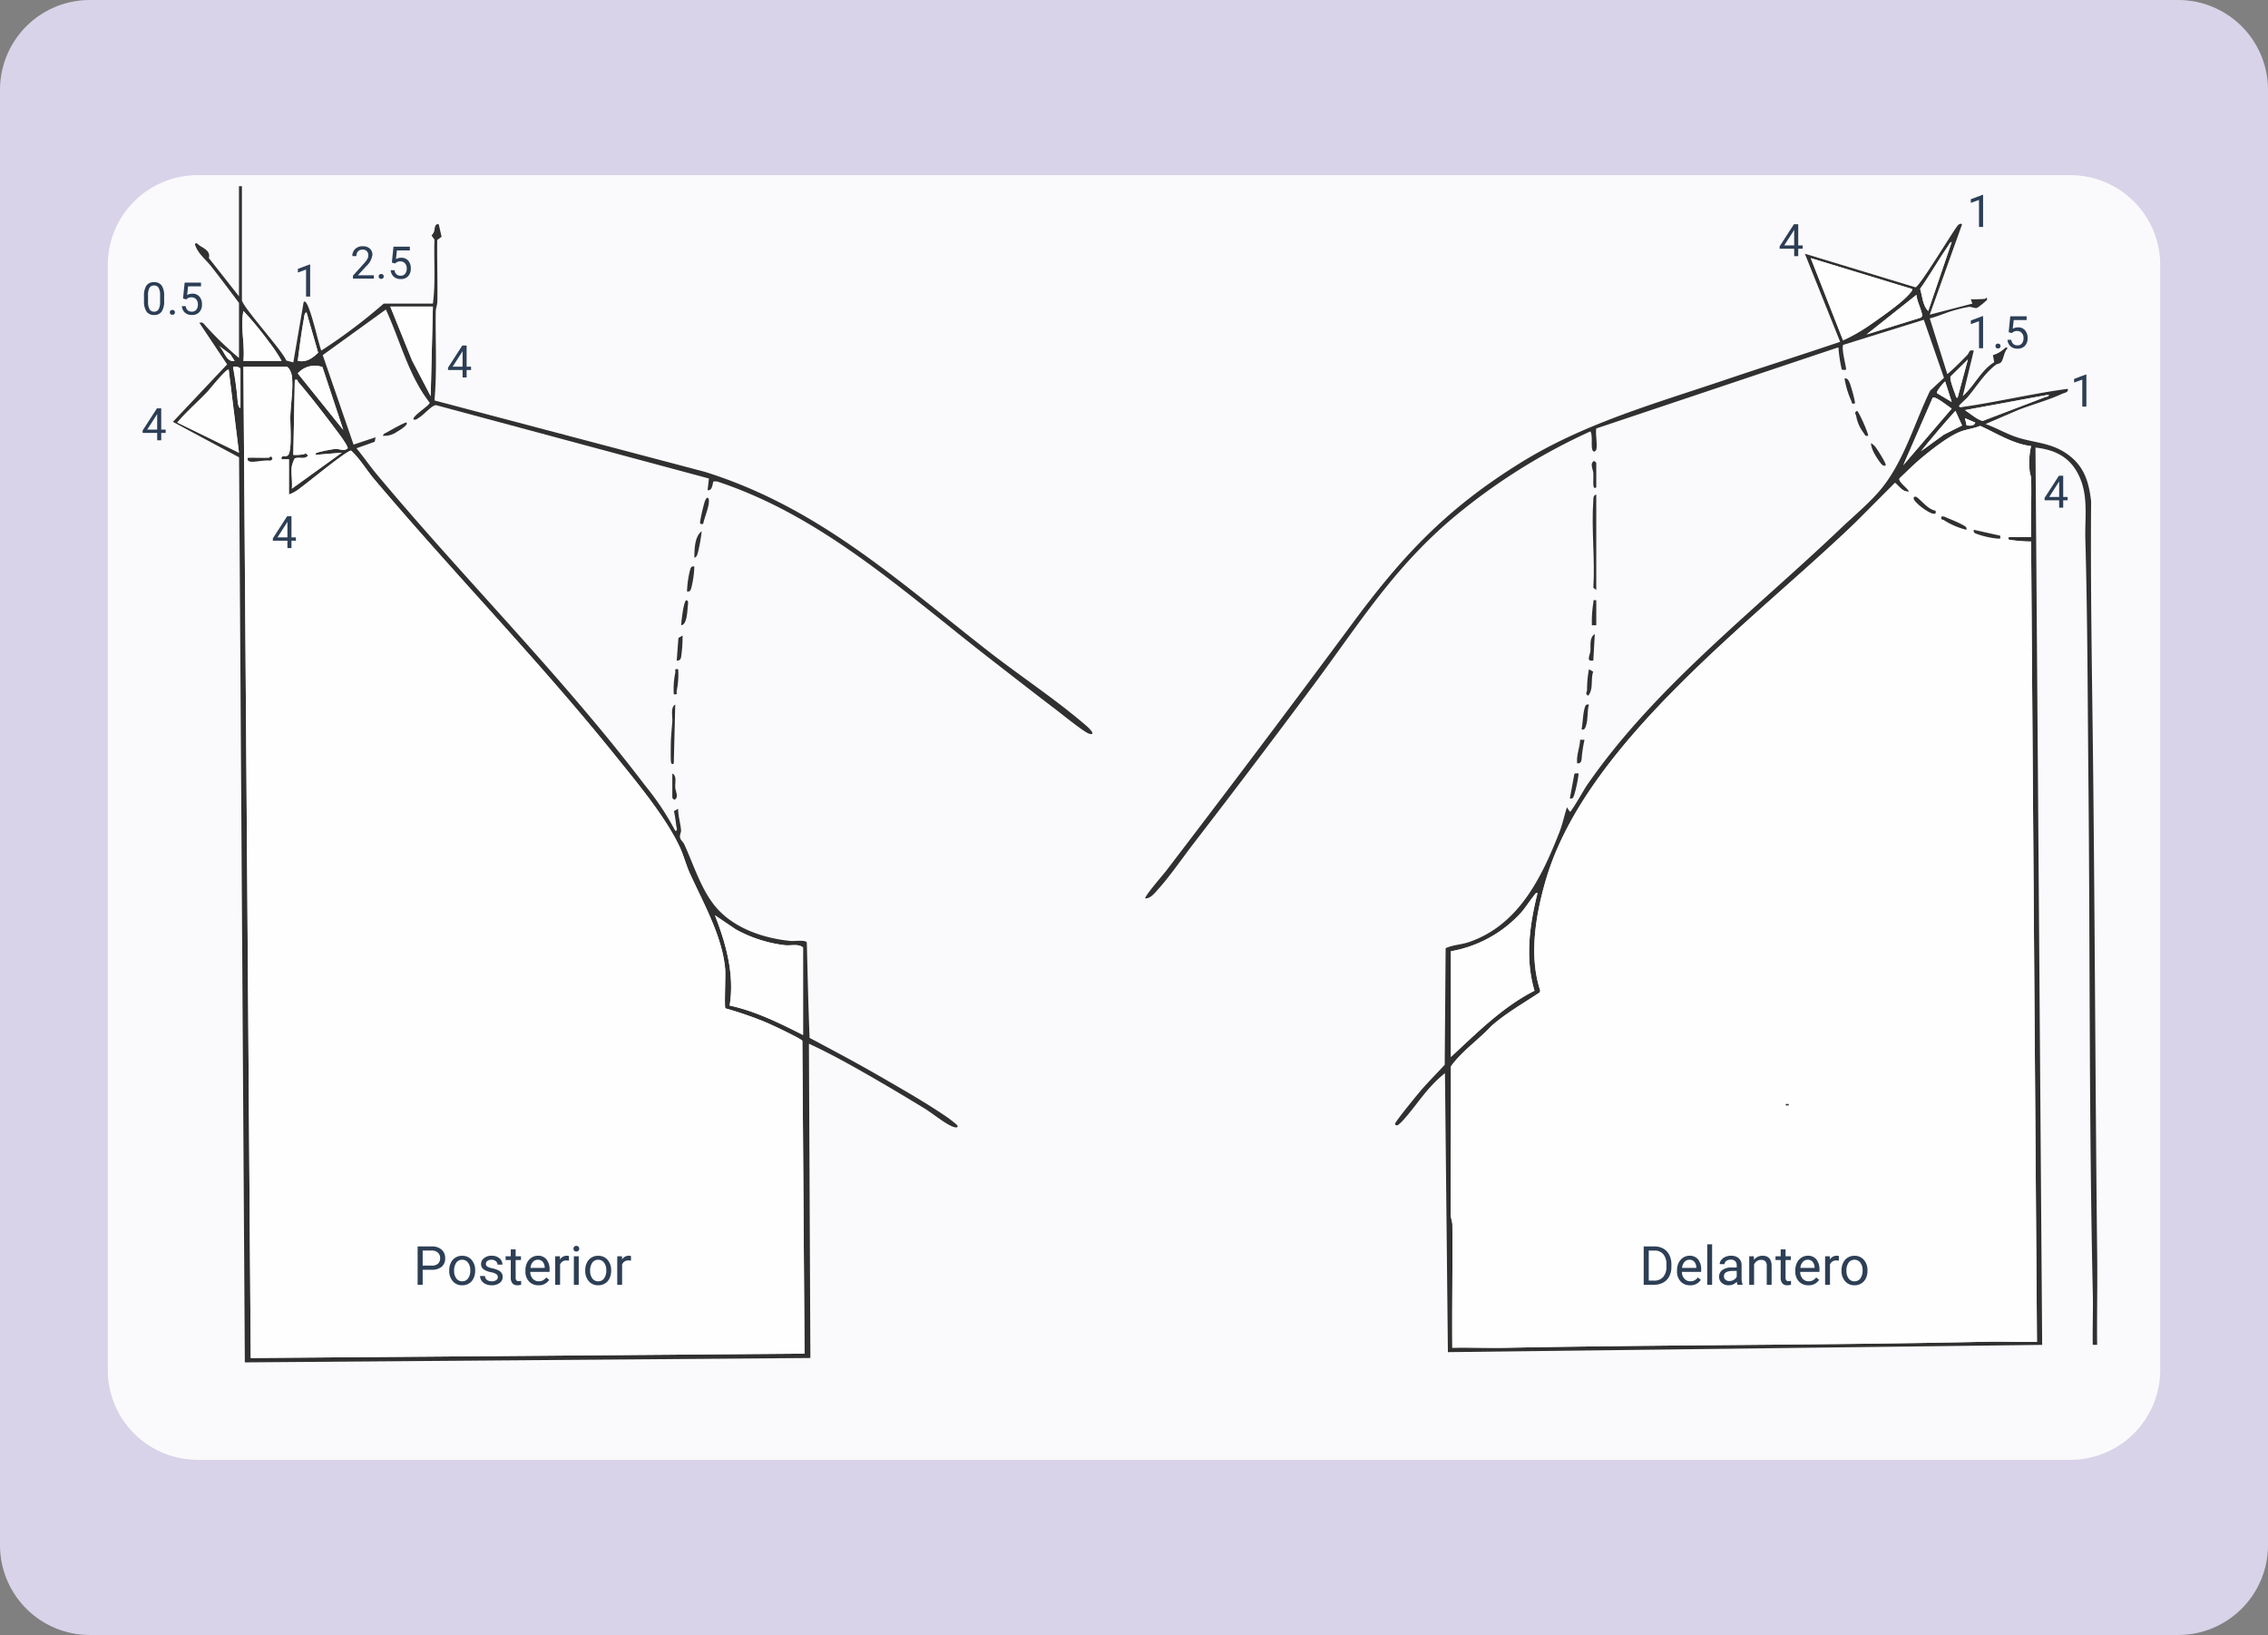 <svg xmlns="http://www.w3.org/2000/svg" width="505" height="364" viewBox="0 0 505 364">
  <rect x="0" y="0" width="505" height="364" fill="#808080" stroke="none"/>
  <g id="Grupo_1102573" data-name="Grupo 1102573" transform="translate(-285 -12128.907)">
    <path id="Trazado_894322" data-name="Trazado 894322" d="M20,0H485a20,20,0,0,1,20,20V344a20,20,0,0,1-20,20H20A20,20,0,0,1,0,344V20A20,20,0,0,1,20,0Z" transform="translate(285 12128.907)" fill="#e4def6" opacity="0.88"/>
    <path id="Imagen_1_upscayl_4x_digital-art-4x" data-name="Imagen 1_upscayl_4x_digital-art-4x" d="M20,0H437a20,20,0,0,1,20,20V266a20,20,0,0,1-20,20H20A20,20,0,0,1,0,266V20A20,20,0,0,1,20,0Z" transform="translate(309 12167.907)" fill="#fff" opacity="0.88"/>
    <path id="Trazado_893704" data-name="Trazado 893704" d="M523.851,66.689c-.021.085-.484.642-.654.329-.714-.493-.012-3.394-.657-4.417a133.713,133.713,0,0,0-30.248,18.967c-13.467,11.261-21.176,23.758-31.434,37.562q-13.144,17.688-26.632,35.17c-2.511,3.249-5.315,7.354-8,10.312-.691.761-1.689,2.053-2.787,1.952-.341-.295,4.152-5.5,4.575-6.05q20.782-27.162,41.158-54.651c11.4-15.46,21.151-25.924,37.7-36.207,14.19-8.819,29.844-13.178,45.594-18.5,8.541-2.888,17.147-5.6,25.683-8.5l-7.85-19.61,24.636,7.48c.973-.246,7.933-11.837,9.288-13.617.3-.4.722-.717,1.074-.4L598.1,36.613l9.481-2.456-.327-.977a29.46,29.46,0,0,0,3.034-.077c.36-.023.635-.676.561.236a17.788,17.788,0,0,1-2.189,1.762c-.6.167-1.162-.263-1.814-.221a28.707,28.707,0,0,0-3.2.742c-1.849.484-3.671,1.376-5.543,1.82l3.918,12.41c1.557-1.313,3-2.786,4.43-4.242.547-.559.292-1.258,1.453-.987l-2.453,10.133c2.56-2.224,4.122-5.839,7.014-7.555l-.3-1.581a6.44,6.44,0,0,0,2.432-1.334c.249-.15.561-.664.826-.155-.783.672-.9,2.533-1.469,3.109-.318.324-.838.3-1.118.515-2.535,1.929-4.212,4.728-6.247,7.161-.317.379-1.944,1.827-1.954,1.966-.034.522.639.3.9.258,7.787-1.119,15.495-2.975,23.3-4.016.225.81-.756.87-1.317,1.131-3.066,1.424-6.633,2.373-9.8,3.611l-7.2,3.1c2.482.855,4.75,2.259,7.271,3.032,3.983,1.22,7.424,1.137,11.011,3.706,3.668,2.627,4.733,6.087,5.233,10.462-.148,17.746.158,35.549.375,53.243.47,38.353.542,76.722.981,115.08.074,6.487-.086,12.986-.016,19.47H634.4c-.081-3.758.1-7.536.014-11.3-.856-38.059-.609-76.318-.981-114.427-.174-17.787-.186-35.809-.685-53.586-.141-5,.77-9.829-1.558-14.462-1.982-3.944-5.286-5.5-9.545-5.986l1.49,199.776-132.323,1.616-.655-62.119a28.813,28.813,0,0,0-3.112,2.935c-2.133,2.3-3.976,5.082-6.036,7.372a11.56,11.56,0,0,1-1.153,1.137c-.457.365-.823.115-.812-.163.017-.454,4.815-6.319,5.559-7.19,1.754-2.054,3.672-3.96,5.5-5.949l.206-25.948c1.626-.771,3.413-.759,5.179-1.363,11.038-3.773,16.146-14.266,20.111-24.361.717-1.826,1.132-3.778,1.715-5.645l.653.98c.231.25,3.3-5.151,3.65-5.667,14.947-21.8,37.456-39.107,56.522-57.275,2.766-2.635,5.777-5.131,8.354-8,5.648-6.279,8.03-15.239,11.693-22.8l3.083-2.857-4.483-12.926-17.955,5.589c-.474.849.82,5.33.623,5.528-.035.036-1.023.162-.98-.216a32.859,32.859,0,0,1-.665-4.19c-.03-.495.185-.576-.43-.451L523.851,61.949c-.216,1.341.3,3.542,0,4.74m73.916-30.9L603,20.428c-.455.076-.618.606-.852.944-2.145,3.091-4,6.421-6.19,9.488.49,1.562.587,3.807,1.809,4.933m-3.6-4.9-22.565-6.867,7.2,18.309a39.627,39.627,0,0,0,6.506-3.792c2.069-1.428,4.857-3.422,6.732-5.041.353-.305,2.507-2.268,2.13-2.609M584.032,41.022l12.1-3.755.3-.369c-.175-1.608-1.17-3.054-1.292-4.7Zm20.276,14.059,2.29-8.5-3.88,3.825c-.187.649.783,3.238,1.108,4.02.13.314.032.75.482.653M603,56.063l-1.468-4.576c-.393.258-2.121,2.344-1.8,2.61Zm21.588-1.633-18.641,3.43c.9.563,3.056,2.431,4.03,2.379,4.56-1.77,9.158-3.458,13.713-5.24.348-.136.975-.1.9-.568M592.211,70.121,602.99,57.531c-.677-.431-3.641-2.851-4.228-2.439Zm13.082-8.831-1.472-3.264c-2.644,2.931-5.183,5.935-7.682,8.992l5.121-3.707Zm2.943-.647-2.288-.983.356,1.6c.685.1,1.683.194,1.932-.619m7.523,25.5h4.906c-.095-4.3.121-8.626.015-12.929-.017-.711-.325-1.32-.346-1.943a16.665,16.665,0,0,1,.33-5.4c-4.038-.488-7.685-2.848-11.332-4.5-1.322.567-2.942.753-4.219,1.217-2.716.986-6.527,4.009-8.811,5.9-1.675,1.391-3.335,3.069-4.928,4.569-.4.681,1.9,2.263,2.143,2.944-1.447.138-2.18-1.161-3.146-1.941l-8.622,8.652c-22.433,21.675-60.1,49-69.107,79.677-2.248,7.657-3.852,16.955-1.275,24.671l-.087.426c-3.656,2.449-7.5,4.595-10.812,7.525-2.882,3.091-6.556,5.565-9,8.988.08,11.01-.109,22.024-.018,33.034.007.78.351,1.477.358,2.258.083,9.1-.093,18.216-.017,27.315,3.978-.076,7.974.091,11.955.014,35.5-.689,71.108-.566,106.6-1.338,3.87-.084,7.76.093,11.628.016L620.666,87.121a34.052,34.052,0,0,1-4.418-.331c-.539-.024-.93-.276-.49-.649m-124.289,92.2v23.539c5.818-5.379,11.472-11.113,18.622-14.75-2.114-7.1-1.113-14.641.67-21.706-.282-.293-.622.326-.783.523-1,1.224-1.91,2.729-2.967,3.9a27.556,27.556,0,0,1-15.543,8.493" transform="translate(116.581 12162.348)" fill="#161615" opacity="0.88"/>
    <path id="Trazado_893705" data-name="Trazado 893705" d="M15.368,0V25.338c0,1.415,8.952,11.182,9.889,13.491l1.556.405,2.294-13.407c.473-.722,1.231,1.535,1.321,1.786,1.038,2.906,1.663,6.059,2.6,9a120.86,120.86,0,0,0,13.9-10.462H57.888c.631-4.709.185-9.5.353-14.247l-.653-.923a3.354,3.354,0,0,0,.536-.776c.238-.667.1-1.947,1.07-1.709l.629,2.759-.967.727c-.056,4.56.112,9.134.028,13.694-.014.781-.346,1.477-.358,2.258-.1,6.589.311,13.218-.287,19.772L118.4,63.587c25.3,7.9,42.982,24.211,63.294,40.045,7,5.457,15.318,10.937,21.9,16.686.493.431,2.088,2.066.389,1.574-1.056-.306-6.074-4.37-7.387-5.368-4.871-3.7-9.732-7.5-14.577-11.257-19.164-14.855-37.335-31.791-60.878-39.536l-.761.005c-.23.163-.181,2.205-1.328,1.939l.3-2.591L58.625,48.761c-.829-.131-2.732,2.106-3.71,2.7-.407.249-.736.617-1.277.519-.661-.63,3.549-3.154,3.55-3.757-4.75-6.091-6.562-13.838-9.77-20.763L33.361,37.617l6.867,19.924,4.9-1.635-.191,1-4.059,1.445c1.571,1.918,2.994,3.981,4.582,5.882,19.487,23.321,41.237,44.921,59.662,69.175a60.448,60.448,0,0,1,6.732,10.108c.615.064.283-.692.236-1.053-.143-1.1-.282-2.241-.529-3.327l.942-.521c-.039,1.545.537,3.274.639,4.771.041.611-.406,1.028-.182,1.774.137.451.693.916.916,1.4,2.172,4.738,3.919,10.611,7.464,14.444,4.057,4.386,10.347,6.459,16.183,7.037.854.085,3.226-.287,3.621.3.186,7.12.332,14.171.625,21.28,5.244,2.79,10.506,5.58,15.647,8.553,4.558,2.635,9.736,5.578,14.07,8.495a25.229,25.229,0,0,1,3.16,2.4c.392.8-.85.4-1.214.232-1.976-.912-4.363-2.942-6.331-4.133-3.587-2.172-7.242-4.367-10.872-6.46-4.768-2.75-9.618-5.493-14.612-7.787l.326,69.965-125.927.981L14.729,60.364,0,52.473,12.072,39.68,5.883,30.407c.771-.128.827.042,1.259.537a74.324,74.324,0,0,0,7.572,7.307V25.991c-2.053-2.73-4.105-5.485-6.22-8.168-1.258-1.6-2.971-2.807-3.6-4.907.294-.525.734.11,1.017.291C7.085,13.958,8.418,14.534,8,16l6.709,8.518V0Zm42.52,26.809H48.4L53.249,38.8,57.4,46.754ZM24.2,38.906a32.316,32.316,0,0,0-2.809-4.221A73.44,73.44,0,0,0,15.7,27.789c-.71,3.661.373,7.389,0,11.116Zm3.6,0c1.976.341,3.2-.545,4.54-1.829l-2.579-8.959c-.5-.012-.543,1.127-.612,1.509-.558,3.058-.956,6.217-1.349,9.279m-14.063,0-.966-1.484L10.14,35.47c1.342,1.03,1.647,3.8,3.593,3.433M33.3,40.275a5.052,5.052,0,0,0-5.494,1.41L37.935,54.271ZM15.041,49.367V40.7c0-.441-1.617-.759-1.639-.323a70.029,70.029,0,0,1,1.018,7.483c.051.351.144,1.529.622,1.5m10.3-9.154H15.7L17.33,260.895l123.31-.981-.487-69.643c-.24-.469-6.726-3.521-7.795-3.979a80.466,80.466,0,0,0-9.343-3.248c-.25-.352.066-7.331-.036-8.627-.579-7.341-4.942-14.945-7.913-21.515-.806-1.785-1.332-3.872-2.168-5.679-3.145-6.79-9.7-14.618-14.458-20.53C81.384,105.5,62.353,85.99,44.81,65.218c-1.72-2.037-3.149-4.52-5.12-6.328-.856-.182-9.726,7.189-11.271,8.263a8.417,8.417,0,0,1-2.585,1.5V60.81H24.2c-.248-1.173.981-.3,1.479-.972.885-1.187.4-6.836.467-8.687.1-2.881.661-5.887.352-8.821-.065-.62-.557-1.951-1.154-2.116M.978,52.634l13.731,6.707L12.422,40.867c-.367-.458-4.354,4.511-4.733,4.911-2.2,2.316-4.658,4.4-6.712,6.856m25.511,9.647c-.213,1.545.155,3.472,0,5.068l11.12-8.011-5.886.489c-.092-.075.173-.419.323-.492a30.274,30.274,0,0,1,4.1-.828c.993-.048,1.989.6,2.779-.16-.019-.737-2.359-3.758-2.959-4.558-2.431-3.241-5.456-7.175-8.086-10.212-.192-.221.04-.63-.736-.419l-.329,16.674a11.291,11.291,0,0,0,2.039-.095c.494-.023.732-.525,1.229.257-.74.953-2.009.2-2.962.631a8.692,8.692,0,0,0-.631,1.657M140.311,188.968V169.516c-.964-.911-2.693-.37-4.055-.524a30,30,0,0,1-10.885-3.5l-4.687-3.162c2.492,6.336,4.4,13.244,3.279,20.1,5.773,1.249,11.117,3.91,16.348,6.547" transform="translate(323.5 12170.352)" fill="#161615" opacity="0.88"/>
    <path id="Trazado_893706" data-name="Trazado 893706" d="M619.071,155.524l-.654-.485c.4-6.319-.457-13.045-.015-19.309.041-.584-.078-1.255.669-1.456Z" transform="translate(21.361 12104.734)" fill="#161615" opacity="0.88"/>
    <path id="Trazado_893707" data-name="Trazado 893707" d="M217.465,238.784c-.366.428-.627.051-.653-.484-.059-1.193-.013-2.42-.014-3.617,0-1.743.227-3.471.345-5.212.079-1.171-.482-3.12.649-3.763Z" transform="translate(217.563 12060.052)" fill="#161615" opacity="0.88"/>
    <path id="Trazado_893708" data-name="Trazado 893708" d="M735.438,103.389c-.685.149-.741-.353-1.051-.745a8.647,8.647,0,0,1-1.581-3.654c-.12-.563-.538-.662.18-1.153.336.024,2.694,5.275,2.452,5.552" transform="translate(-34.498 12122.54)" fill="#161615" opacity="0.88"/>
    <path id="Trazado_893709" data-name="Trazado 893709" d="M610.285,255.714a28.276,28.276,0,0,1-.983,4.736c-.175.528-.288.935-.977.819l.98-5.34c-.045-.377.944-.251.98-.216" transform="translate(26.221 12045.412)" fill="#161615" opacity="0.88"/>
    <path id="Trazado_893710" data-name="Trazado 893710" d="M616.066,210.362l.942.523c-.6,1.736.126,3.83-1.107,5.358-.783-.5-.278-.736-.257-1.23a25.167,25.167,0,0,1,.422-4.65" transform="translate(22.732 12067.551)" fill="#161615" opacity="0.88"/>
    <path id="Trazado_893711" data-name="Trazado 893711" d="M225.513,165.589a22.309,22.309,0,0,1-.667,4.726c-.155.557-.269.937-.966.83a22.347,22.347,0,0,1,.667-4.726c.155-.557.27-.937.966-.83" transform="translate(214.093 12089.439)" fill="#161615" opacity="0.88"/>
    <path id="Trazado_893712" data-name="Trazado 893712" d="M230.254,141.5c-.792.12-.72-.083-.628-.792a37.847,37.847,0,0,1,.853-3.727c.479-1.871,1.26-1.586,1.014.028-.222,1.457-.919,3.039-1.238,4.492" transform="translate(211.312 12104.043)" fill="#161615" opacity="0.88"/>
    <path id="Trazado_893713" data-name="Trazado 893713" d="M730.23,89.3c-.842.162-.569-.167-.813-.641a20.142,20.142,0,0,1-1.474-4.915c.712-.12.912.457,1.146.977.257.572,1.355,4.328,1.141,4.578" transform="translate(-32.234 12129.434)" fill="#161615" opacity="0.88"/>
    <path id="Trazado_893714" data-name="Trazado 893714" d="M220.708,195.658a32.127,32.127,0,0,1-.324,4.741c-.1.569-.362.911-.982.815l.375-5.018Z" transform="translate(216.282 12074.736)" fill="#161615" opacity="0.88"/>
    <path id="Trazado_893715" data-name="Trazado 893715" d="M742.727,116.8c-.327.31-.768-.006-1.071-.4-.884-1.157-2.152-3.051-2.2-4.5a3.193,3.193,0,0,1,1.25,1.2c.306.413,2.26,3.472,2.018,3.7" transform="translate(-37.863 12115.671)" fill="#161615" opacity="0.88"/>
    <path id="Trazado_893716" data-name="Trazado 893716" d="M221.322,185.872c.013-.766.576-5.544,1.143-5.552.612-.009.366.972.333,1.305-.107,1.085-.144,4.15-1.476,4.246" transform="translate(215.344 12082.232)" fill="#161615" opacity="0.88"/>
    <path id="Trazado_893717" data-name="Trazado 893717" d="M618.846,180.284v5.558l-.98,0a26.469,26.469,0,0,1,.336-5.067c.044-.625-.106-.527.644-.493" transform="translate(21.586 12082.263)" fill="#161615" opacity="0.88"/>
    <path id="Trazado_893718" data-name="Trazado 893718" d="M615.074,225.692c-.436,1.533-.146,3.258-.658,4.734-.182.525-.278.939-.975.821.28-1.493.262-3.293.668-4.724.158-.557.263-.939.965-.831" transform="translate(23.721 12060.068)" fill="#161615" opacity="0.88"/>
    <path id="Trazado_893719" data-name="Trazado 893719" d="M96.7,102.933c.529.51-1.748,1.842-2.068,2.018a4.835,4.835,0,0,1-3.164.921c.075-.5.617-.609.975-.821.509-.3,4.061-2.307,4.257-2.118" transform="translate(278.802 12120.056)" fill="#161615" opacity="0.88"/>
    <path id="Trazado_893720" data-name="Trazado 893720" d="M617.586,200.9c-1.736.339-.735-1.159-.648-2.121.108-1.2-.313-2.973.974-3.765Z" transform="translate(22.191 12075.051)" fill="#161615" opacity="0.88"/>
    <path id="Trazado_893721" data-name="Trazado 893721" d="M613.122,241.053a30.443,30.443,0,0,0-.657,4.408c-.111.577-.335.916-.976.82-.211-1.795.587-3.459.654-5.232Z" transform="translate(24.692 12052.555)" fill="#161615" opacity="0.88"/>
    <path id="Trazado_893722" data-name="Trazado 893722" d="M227.081,156.143c.019-1.8.04-4.742,1.631-5.885a34.447,34.447,0,0,1-.807,4.585c-.143.487-.233,1.165-.824,1.3" transform="translate(212.529 12096.923)" fill="#161615" opacity="0.88"/>
    <path id="Trazado_893723" data-name="Trazado 893723" d="M219.072,210.331a17.471,17.471,0,0,1-.327,4.751c-.125.566.338.96-.652.8a17.465,17.465,0,0,1,.326-4.751c.125-.566-.338-.96.652-.8" transform="translate(216.936 12067.583)" fill="#161615" opacity="0.88"/>
    <path id="Trazado_893724" data-name="Trazado 893724" d="M618.87,125.514c-.364.427-.627.052-.654-.486-.044-.871.051-1.752,0-2.624-.04-.757-.787-2.112,0-2.614.176-.328.654.292.654.329Z" transform="translate(21.562 12111.858)" fill="#161615" opacity="0.88"/>
    <path id="Trazado_893725" data-name="Trazado 893725" d="M217.481,255.759c1.091.5.571,2.111.65,3.11.06.758.774,2.12,0,2.613-.176.329-.654-.292-.654-.329Z" transform="translate(217.22 12045.366)" fill="#161615" opacity="0.88"/>
    <path id="Trazado_893726" data-name="Trazado 893726" d="M680.758,129.141c-.44.373-.05.625.49.649a34.046,34.046,0,0,0,4.417.331L686.974,308.3c-3.868.076-7.757-.1-11.628-.016-35.488.772-71.1.649-106.6,1.338-3.981.077-7.977-.09-11.955-.014-.076-9.1.1-18.213.017-27.315-.007-.781-.351-1.478-.358-2.258-.092-11.009.1-22.024.018-33.034,2.44-3.424,6.115-5.9,9-8.988,3.31-2.93,7.155-5.076,10.812-7.525l.087-.426c-2.577-7.716-.974-17.014,1.275-24.671,9.007-30.681,46.674-58,69.107-79.677l8.622-8.652c.966.78,1.7,2.078,3.146,1.941-.24-.681-2.545-2.264-2.143-2.944,1.593-1.5,3.253-3.177,4.928-4.569,2.284-1.9,6.1-4.918,8.811-5.9,1.278-.464,2.9-.65,4.22-1.217,3.647,1.656,7.294,4.016,11.332,4.5a16.636,16.636,0,0,0-.33,5.4c.02.623.328,1.232.346,1.943.105,4.3-.11,8.628-.015,12.929ZM664.4,123.26c-1.687-.3-2.841-1.957-4.088-2.947-.5-.4-.822-.05-.812.163.046.954,3.419,3.4,4.4,3.448.651.035.533-.086.5-.664m6.868,4.245c.131-.654-.308-.769-.749-1.047a29.594,29.594,0,0,0-3.382-1.523c-.476-.193-.844-.493-1.427-.37-.189.844.233.56.619.838a16.318,16.318,0,0,0,4.939,2.1m7.524,1.313-5.886-1.311c-.117.7.292.8.822.974a19.225,19.225,0,0,0,4.566,1c.65,0,.528-.039.5-.663M631.7,255.34h-.652v.322h.652Z" transform="translate(51.582 12119.348)" fill="#fff" opacity="0.88"/>
    <path id="Trazado_893727" data-name="Trazado 893727" d="M556.508,320.707a27.556,27.556,0,0,0,15.543-8.493c1.057-1.171,1.967-2.677,2.967-3.9.161-.2.5-.817.783-.523-1.783,7.065-2.784,14.611-.67,21.706-7.15,3.637-12.8,9.371-18.622,14.75Z" transform="translate(51.543 12019.978)" fill="#fff" opacity="0.88"/>
    <path id="Trazado_893728" data-name="Trazado 893728" d="M735.8,38.2c.376.341-1.777,2.3-2.131,2.609-1.874,1.619-4.662,3.613-6.731,5.041a39.607,39.607,0,0,1-6.506,3.792l-7.2-18.309Z" transform="translate(-25.046 12155.041)" fill="#fff" opacity="0.88"/>
    <path id="Trazado_893729" data-name="Trazado 893729" d="M753.532,107.075l6.55-15.03c.587-.411,3.55,2.008,4.228,2.439Z" transform="translate(-44.739 12125.394)" fill="#fff" opacity="0.88"/>
    <path id="Trazado_893730" data-name="Trazado 893730" d="M737.536,56.141l11.118-8.825c.121,1.648,1.117,3.094,1.292,4.7l-.305.369Z" transform="translate(-36.922 12147.229)" fill="#fff" opacity="0.88"/>
    <path id="Trazado_893731" data-name="Trazado 893731" d="M799.037,90.8c.077.469-.549.432-.9.568-4.555,1.782-9.153,3.471-13.713,5.24-.974.052-3.129-1.816-4.03-2.379Z" transform="translate(-57.867 12125.98)" fill="#fff" opacity="0.88"/>
    <path id="Trazado_893732" data-name="Trazado 893732" d="M762.669,39.663c-1.222-1.126-1.319-3.372-1.809-4.933,2.189-3.067,4.045-6.4,6.19-9.488.234-.337.4-.868.852-.944Z" transform="translate(-48.32 12158.478)" fill="#fff" opacity="0.88"/>
    <path id="Trazado_893733" data-name="Trazado 893733" d="M770.367,101.094l-4.033,2.021-5.121,3.707c2.5-3.057,5.039-6.061,7.683-8.992Z" transform="translate(-48.493 12122.544)" fill="#fff" opacity="0.88"/>
    <path id="Trazado_893734" data-name="Trazado 893734" d="M775.648,83.948c-.451.1-.352-.339-.482-.653-.325-.782-1.295-3.371-1.108-4.02l3.88-3.825Z" transform="translate(-54.758 12133.48)" fill="#fff" opacity="0.88"/>
    <path id="Trazado_893735" data-name="Trazado 893735" d="M771.472,89.618,768.2,87.652c-.321-.266,1.407-2.353,1.8-2.61Z" transform="translate(-51.89 12128.793)" fill="#fff" opacity="0.88"/>
    <path id="Trazado_893736" data-name="Trazado 893736" d="M782.684,102.01c-.249.812-1.247.722-1.932.619l-.356-1.6Z" transform="translate(-57.867 12120.98)" fill="#fff" opacity="0.88"/>
    <path id="Trazado_893737" data-name="Trazado 893737" d="M40.345,78.646c.6.165,1.089,1.5,1.155,2.116.309,2.934-.249,5.939-.352,8.821-.066,1.851.417,7.5-.467,8.687-.5.668-1.727-.2-1.479.972h1.634v7.847a8.435,8.435,0,0,0,2.585-1.5c1.544-1.075,10.414-8.445,11.27-8.264,1.972,1.809,3.4,4.292,5.12,6.328,17.543,20.772,36.573,40.283,53.628,61.476,4.757,5.911,11.313,13.74,14.458,20.529.837,1.806,1.362,3.895,2.169,5.679,2.971,6.57,7.333,14.174,7.913,21.515.1,1.3-.214,8.276.036,8.627a80.5,80.5,0,0,1,9.343,3.248c1.069.457,7.555,3.509,7.795,3.979l.487,69.643-123.31.981L30.7,78.646ZM36.42,98.916c-1.577.056-3.168-.041-4.742,0-.211.632.333.875.864.882,1.226.015,2.825-.438,4.17-.262.241-.167.561-.244.365-.62-.334-.637-.559,0-.657,0" transform="translate(308.499 12131.919)" fill="#fff" opacity="0.88"/>
    <path id="Trazado_893738" data-name="Trazado 893738" d="M255.654,344.108c-5.231-2.637-10.575-5.3-16.348-6.547,1.124-6.853-.787-13.76-3.279-20.1l4.687,3.162a30,30,0,0,0,10.885,3.5c1.362.154,3.091-.387,4.055.524Z" transform="translate(208.157 12015.211)" fill="#fff" opacity="0.88"/>
    <path id="Trazado_893739" data-name="Trazado 893739" d="M51.74,103.471a8.684,8.684,0,0,1,.63-1.658c.953-.428,2.222.323,2.962-.631-.5-.782-.734-.279-1.229-.257a11.2,11.2,0,0,1-2.039.095l.33-16.673c.776-.211.545.2.736.419,2.631,3.037,5.656,6.971,8.087,10.211.6.8,2.94,3.821,2.959,4.558-.79.761-1.787.112-2.78.16a30.383,30.383,0,0,0-4.1.828c-.149.074-.414.418-.322.493l5.886-.489L51.74,108.539c.154-1.6-.214-3.523,0-5.068" transform="translate(298.249 12129.161)" fill="#fff" opacity="0.88"/>
    <path id="Trazado_893740" data-name="Trazado 893740" d="M104.149,52.43l-.491,19.945-4.148-7.952L94.663,52.43Z" transform="translate(277.24 12144.729)" fill="#fff" opacity="0.88"/>
    <path id="Trazado_893741" data-name="Trazado 893741" d="M38.966,65.464h-8.5c.376-3.727-.708-7.454,0-11.115a73.437,73.437,0,0,1,5.693,6.894,32.382,32.382,0,0,1,2.809,4.221" transform="translate(308.733 12143.792)" fill="#fff" opacity="0.88"/>
    <path id="Trazado_893742" data-name="Trazado 893742" d="M59.866,78.443l4.638,14L54.371,79.853a5.055,5.055,0,0,1,5.5-1.41" transform="translate(296.93 12132.183)" fill="#fff" opacity="0.88"/>
    <path id="Trazado_893743" data-name="Trazado 893743" d="M54.362,65.78c.393-3.062.792-6.221,1.349-9.279.07-.382.116-1.521.612-1.509L58.9,63.951c-1.344,1.284-2.564,2.17-4.54,1.829" transform="translate(296.934 12143.478)" fill="#fff" opacity="0.88"/>
    <path id="Trazado_893744" data-name="Trazado 893744" d="M27.85,87.761c-.478.025-.571-1.153-.621-1.5a70.161,70.161,0,0,0-1.018-7.483c.022-.436,1.639-.118,1.639.323Z" transform="translate(310.691 12131.957)" fill="#fff" opacity="0.88"/>
    <path id="Trazado_893745" data-name="Trazado 893745" d="M23.424,72.8c-1.946.367-2.252-2.4-3.593-3.433l2.627,1.949Z" transform="translate(313.809 12136.451)" fill="#fff" opacity="0.88"/>
    <path id="Trazado_893746" data-name="Trazado 893746" d="M1.912,91.662c2.054-2.451,4.514-4.54,6.712-6.856.379-.4,4.367-5.369,4.733-4.911L15.643,98.37Z" transform="translate(322.566 12131.322)" fill="#fff" opacity="0.88"/>
    <path id="Trazado_893747" data-name="Trazado 893747" d="M762.917,138.324c.033.578.151.7-.5.664-.981-.053-4.355-2.5-4.4-3.448-.01-.213.313-.559.812-.163,1.247.99,2.4,2.646,4.088,2.947" transform="translate(-46.931 12104.283)" fill="#161615" opacity="0.88"/>
    <path id="Trazado_893748" data-name="Trazado 893748" d="M790.1,150.932c.031.624.153.665-.5.663a19.228,19.228,0,0,1-4.566-1c-.53-.179-.938-.277-.822-.974Z" transform="translate(-59.724 12097.233)" fill="#161615" opacity="0.88"/>
    <path id="Trazado_893749" data-name="Trazado 893749" d="M775.675,146.78a16.323,16.323,0,0,1-4.939-2.1c-.385-.277-.807.006-.619-.838.583-.123.952.177,1.427.37a29.54,29.54,0,0,1,3.382,1.524c.441.278.879.393.749,1.047" transform="translate(-52.821 12100.073)" fill="#161615" opacity="0.88"/>
    <path id="Trazado_894336" data-name="Trazado 894336" d="M0,0H.652V.322H0Z" transform="translate(682.626 12374.688)" fill="#161615" opacity="0.88"/>
    <path id="Trazado_893750" data-name="Trazado 893750" d="M37.313,118.017c.1,0,.323-.637.657,0,.2.376-.123.453-.365.62-1.345-.176-2.944.278-4.17.262-.531-.007-1.075-.25-.864-.882,1.574-.041,3.166.056,4.742,0" transform="translate(307.606 12112.817)" fill="#161615" opacity="0.88"/>
    <path id="Trazado_894337" data-name="Trazado 894337" d="M0,0H428.5V261.875H0Z" transform="translate(323.5 12170.352)" fill="none" opacity="0.88"/>
    <path id="Trazado_894323" data-name="Trazado 894323" d="M2.115-3.34V0H.99V-8.531H4.137a3.161,3.161,0,0,1,2.194.715,2.423,2.423,0,0,1,.794,1.893,2.391,2.391,0,0,1-.776,1.913,3.3,3.3,0,0,1-2.224.671Zm0-.92H4.137A2.021,2.021,0,0,0,5.52-4.685,1.556,1.556,0,0,0,6-5.915a1.608,1.608,0,0,0-.48-1.221A1.894,1.894,0,0,0,4.2-7.611H2.115ZM8.027-3.229A3.745,3.745,0,0,1,8.394-4.9a2.732,2.732,0,0,1,1.02-1.148,2.775,2.775,0,0,1,1.491-.4,2.674,2.674,0,0,1,2.095.9,3.449,3.449,0,0,1,.8,2.385V-3.1a3.777,3.777,0,0,1-.354,1.661A2.692,2.692,0,0,1,12.431-.293a2.807,2.807,0,0,1-1.515.41,2.667,2.667,0,0,1-2.089-.9,3.432,3.432,0,0,1-.8-2.373Zm1.09.129a2.712,2.712,0,0,0,.489,1.693,1.566,1.566,0,0,0,1.31.639,1.556,1.556,0,0,0,1.313-.647,2.966,2.966,0,0,0,.486-1.813,2.708,2.708,0,0,0-.5-1.69A1.574,1.574,0,0,0,10.9-5.566a1.557,1.557,0,0,0-1.295.639A2.944,2.944,0,0,0,9.117-3.1ZM18.85-1.682a.8.8,0,0,0-.331-.683,3.187,3.187,0,0,0-1.154-.419,5.457,5.457,0,0,1-1.307-.422,1.859,1.859,0,0,1-.715-.586,1.4,1.4,0,0,1-.231-.809,1.645,1.645,0,0,1,.659-1.318,2.574,2.574,0,0,1,1.685-.539A2.649,2.649,0,0,1,19.2-5.9a1.768,1.768,0,0,1,.671,1.424h-1.09a.979.979,0,0,0-.378-.768,1.416,1.416,0,0,0-.952-.322,1.482,1.482,0,0,0-.926.258.812.812,0,0,0-.334.674.658.658,0,0,0,.311.592,3.821,3.821,0,0,0,1.122.381,5.847,5.847,0,0,1,1.315.434,1.919,1.919,0,0,1,.747.606,1.491,1.491,0,0,1,.243.864A1.623,1.623,0,0,1,19.254-.4,2.851,2.851,0,0,1,17.49.117a3.193,3.193,0,0,1-1.348-.27,2.192,2.192,0,0,1-.917-.753,1.815,1.815,0,0,1-.331-1.046h1.084a1.122,1.122,0,0,0,.437.864,1.693,1.693,0,0,0,1.075.319,1.748,1.748,0,0,0,.987-.249A.765.765,0,0,0,18.85-1.682Zm3.967-6.193V-6.34H24V-5.5H22.816v3.937a.88.88,0,0,0,.158.572.666.666,0,0,0,.539.191,2.624,2.624,0,0,0,.516-.07V0A3.161,3.161,0,0,1,23.2.117a1.35,1.35,0,0,1-1.1-.439,1.888,1.888,0,0,1-.369-1.248V-5.5H20.578V-6.34h1.154V-7.875ZM27.9.117a2.77,2.77,0,0,1-2.1-.847,3.142,3.142,0,0,1-.809-2.265v-.2a3.8,3.8,0,0,1,.36-1.685,2.811,2.811,0,0,1,1.008-1.16,2.534,2.534,0,0,1,1.4-.419,2.374,2.374,0,0,1,1.922.814,3.526,3.526,0,0,1,.686,2.332v.451H26.074a2.254,2.254,0,0,0,.548,1.515,1.722,1.722,0,0,0,1.333.577A1.888,1.888,0,0,0,28.928-1a2.444,2.444,0,0,0,.7-.621l.662.516A2.662,2.662,0,0,1,27.9.117Zm-.135-5.684a1.446,1.446,0,0,0-1.1.478,2.321,2.321,0,0,0-.551,1.339h3.176v-.082a2.065,2.065,0,0,0-.445-1.28A1.361,1.361,0,0,0,27.762-5.566Zm6.926.2a3.248,3.248,0,0,0-.533-.041,1.428,1.428,0,0,0-1.447.908V0H31.623V-6.34h1.055l.018.732a1.688,1.688,0,0,1,1.512-.85,1.107,1.107,0,0,1,.48.082ZM36.861,0H35.777V-6.34h1.084ZM35.689-8.021a.647.647,0,0,1,.161-.445.6.6,0,0,1,.478-.182.614.614,0,0,1,.48.182.64.64,0,0,1,.164.445.619.619,0,0,1-.164.439.626.626,0,0,1-.48.176.616.616,0,0,1-.478-.176A.626.626,0,0,1,35.689-8.021Zm2.619,4.793A3.745,3.745,0,0,1,38.675-4.9a2.732,2.732,0,0,1,1.02-1.148,2.775,2.775,0,0,1,1.491-.4,2.674,2.674,0,0,1,2.095.9,3.449,3.449,0,0,1,.8,2.385V-3.1a3.777,3.777,0,0,1-.354,1.661A2.692,2.692,0,0,1,42.712-.293,2.807,2.807,0,0,1,41.2.117a2.667,2.667,0,0,1-2.089-.9,3.432,3.432,0,0,1-.8-2.373ZM39.4-3.1a2.712,2.712,0,0,0,.489,1.693,1.566,1.566,0,0,0,1.31.639,1.556,1.556,0,0,0,1.313-.647A2.966,2.966,0,0,0,43-3.229a2.708,2.708,0,0,0-.5-1.69,1.574,1.574,0,0,0-1.315-.647,1.557,1.557,0,0,0-1.295.639A2.944,2.944,0,0,0,39.4-3.1ZM48.5-5.367a3.248,3.248,0,0,0-.533-.041,1.428,1.428,0,0,0-1.447.908V0H45.439V-6.34h1.055l.018.732a1.688,1.688,0,0,1,1.512-.85,1.107,1.107,0,0,1,.48.082Z" transform="translate(377 12414.934)" fill="#12263f" opacity="0.88"/>
    <path id="Trazado_894324" data-name="Trazado 894324" d="M.99,0V-8.531H3.4a3.877,3.877,0,0,1,1.969.492,3.329,3.329,0,0,1,1.321,1.4A4.558,4.558,0,0,1,7.16-4.553v.545a4.574,4.574,0,0,1-.466,2.115A3.277,3.277,0,0,1,5.364-.5,4.124,4.124,0,0,1,3.352,0ZM2.115-7.611V-.92H3.3a2.575,2.575,0,0,0,2.024-.809,3.344,3.344,0,0,0,.724-2.3v-.5a3.4,3.4,0,0,0-.683-2.261,2.429,2.429,0,0,0-1.937-.818ZM11.32.117a2.77,2.77,0,0,1-2.1-.847,3.142,3.142,0,0,1-.809-2.265v-.2a3.8,3.8,0,0,1,.36-1.685,2.811,2.811,0,0,1,1.008-1.16,2.534,2.534,0,0,1,1.4-.419,2.374,2.374,0,0,1,1.922.814,3.526,3.526,0,0,1,.686,2.332v.451H9.5a2.254,2.254,0,0,0,.548,1.515,1.722,1.722,0,0,0,1.333.577A1.888,1.888,0,0,0,12.352-1a2.444,2.444,0,0,0,.7-.621l.662.516A2.662,2.662,0,0,1,11.32.117Zm-.135-5.684a1.446,1.446,0,0,0-1.1.478A2.321,2.321,0,0,0,9.533-3.75h3.176v-.082a2.065,2.065,0,0,0-.445-1.28A1.361,1.361,0,0,0,11.186-5.566ZM16.225,0H15.141V-9h1.084Zm5.648,0a2.277,2.277,0,0,1-.152-.668,2.419,2.419,0,0,1-1.8.785,2.238,2.238,0,0,1-1.538-.53,1.716,1.716,0,0,1-.6-1.345A1.792,1.792,0,0,1,18.53-3.3a3.55,3.55,0,0,1,2.118-.548H21.7v-.5a1.217,1.217,0,0,0-.34-.905,1.366,1.366,0,0,0-1-.337,1.581,1.581,0,0,0-.973.293A.863.863,0,0,0,19-4.582h-1.09a1.5,1.5,0,0,1,.337-.917,2.3,2.3,0,0,1,.914-.7,3.075,3.075,0,0,1,1.269-.258,2.506,2.506,0,0,1,1.717.548A1.976,1.976,0,0,1,22.787-4.4v2.918A3.567,3.567,0,0,0,23.01-.094V0Zm-1.8-.826a1.905,1.905,0,0,0,.967-.264,1.6,1.6,0,0,0,.662-.686v-1.3h-.85q-1.992,0-1.992,1.166a.987.987,0,0,0,.34.8A1.306,1.306,0,0,0,20.074-.826ZM25.512-6.34l.035.8a2.31,2.31,0,0,1,1.9-.914q2.01,0,2.027,2.268V0H28.389V-4.2a1.459,1.459,0,0,0-.313-1.014,1.256,1.256,0,0,0-.958-.328,1.564,1.564,0,0,0-.926.281,1.91,1.91,0,0,0-.621.738V0H24.486V-6.34Zm7.066-1.535V-6.34h1.184V-5.5H32.578v3.937a.88.88,0,0,0,.158.572.666.666,0,0,0,.539.191,2.624,2.624,0,0,0,.516-.07V0a3.161,3.161,0,0,1-.832.116,1.35,1.35,0,0,1-1.1-.439,1.888,1.888,0,0,1-.369-1.248V-5.5H30.34V-6.34h1.154V-7.875ZM37.658.117a2.77,2.77,0,0,1-2.1-.847,3.142,3.142,0,0,1-.809-2.265v-.2a3.8,3.8,0,0,1,.36-1.685,2.811,2.811,0,0,1,1.008-1.16,2.534,2.534,0,0,1,1.4-.419,2.374,2.374,0,0,1,1.922.814,3.526,3.526,0,0,1,.686,2.332v.451H35.836a2.254,2.254,0,0,0,.548,1.515,1.722,1.722,0,0,0,1.333.577A1.888,1.888,0,0,0,38.689-1a2.444,2.444,0,0,0,.7-.621l.662.516A2.662,2.662,0,0,1,37.658.117Zm-.135-5.684a1.446,1.446,0,0,0-1.1.478,2.321,2.321,0,0,0-.551,1.339h3.176v-.082a2.065,2.065,0,0,0-.445-1.28A1.361,1.361,0,0,0,37.523-5.566Zm6.926.2a3.248,3.248,0,0,0-.533-.041,1.428,1.428,0,0,0-1.447.908V0H41.385V-6.34h1.055l.018.732a1.688,1.688,0,0,1,1.512-.85,1.107,1.107,0,0,1,.48.082Zm.592,2.139A3.745,3.745,0,0,1,45.407-4.9a2.732,2.732,0,0,1,1.02-1.148,2.775,2.775,0,0,1,1.491-.4,2.674,2.674,0,0,1,2.095.9,3.449,3.449,0,0,1,.8,2.385V-3.1a3.777,3.777,0,0,1-.354,1.661A2.692,2.692,0,0,1,49.444-.293a2.807,2.807,0,0,1-1.515.41,2.667,2.667,0,0,1-2.089-.9,3.432,3.432,0,0,1-.8-2.373Zm1.09.129a2.712,2.712,0,0,0,.489,1.693,1.566,1.566,0,0,0,1.31.639,1.556,1.556,0,0,0,1.313-.647,2.966,2.966,0,0,0,.486-1.813,2.708,2.708,0,0,0-.5-1.69,1.574,1.574,0,0,0-1.315-.647,1.557,1.557,0,0,0-1.295.639A2.944,2.944,0,0,0,46.131-3.1Z" transform="translate(650 12414.934)" fill="#12263f" opacity="0.88"/>
    <path id="Trazado_894325" data-name="Trazado 894325" d="M5.249,0H.591V-.649L3.052-3.384a5.847,5.847,0,0,0,.754-1.008,1.683,1.683,0,0,0,.208-.8,1.276,1.276,0,0,0-.337-.913,1.178,1.178,0,0,0-.9-.356,1.4,1.4,0,0,0-1.047.383,1.464,1.464,0,0,0-.374,1.067h-.9A2.1,2.1,0,0,1,1.086-6.6a2.344,2.344,0,0,1,1.692-.605,2.252,2.252,0,0,1,1.567.52A1.774,1.774,0,0,1,4.922-5.3,4.067,4.067,0,0,1,3.584-2.8L1.68-.737H5.249ZM6.318-.474a.566.566,0,0,1,.139-.391.53.53,0,0,1,.417-.156A.546.546,0,0,1,7.3-.864a.554.554,0,0,1,.144.391A.524.524,0,0,1,7.3-.1a.556.556,0,0,1-.422.151A.54.54,0,0,1,6.458-.1.535.535,0,0,1,6.318-.474ZM9.253-3.564l.361-3.545h3.643v.835H10.381l-.215,1.938a2.294,2.294,0,0,1,1.187-.308A1.961,1.961,0,0,1,12.9-4a2.516,2.516,0,0,1,.571,1.736,2.429,2.429,0,0,1-.593,1.731A2.162,2.162,0,0,1,11.216.1,2.247,2.247,0,0,1,9.678-.425,2.085,2.085,0,0,1,9-1.87h.854a1.435,1.435,0,0,0,.435.92,1.351,1.351,0,0,0,.928.31,1.219,1.219,0,0,0,.989-.43,1.8,1.8,0,0,0,.359-1.187A1.649,1.649,0,0,0,12.175-3.4a1.32,1.32,0,0,0-1.033-.432,1.489,1.489,0,0,0-.928.259l-.239.2Z" transform="translate(363 12190.934)" fill="#12263f" opacity="0.88"/>
    <path id="Trazado_894326" data-name="Trazado 894326" d="M5.049-3.032A4.131,4.131,0,0,1,4.507-.674,1.928,1.928,0,0,1,2.813.1,1.942,1.942,0,0,1,1.128-.657,3.921,3.921,0,0,1,.562-2.91V-4.116A4.039,4.039,0,0,1,1.1-6.445a1.942,1.942,0,0,1,1.7-.762,1.96,1.96,0,0,1,1.689.735A3.9,3.9,0,0,1,5.049-4.2Zm-.9-1.235A3.31,3.31,0,0,0,3.823-5.94,1.109,1.109,0,0,0,2.8-6.465a1.1,1.1,0,0,0-1.011.522,3.232,3.232,0,0,0-.327,1.606v1.445a3.363,3.363,0,0,0,.334,1.7A1.107,1.107,0,0,0,2.813-.64a1.092,1.092,0,0,0,.994-.518,3.241,3.241,0,0,0,.339-1.631ZM6.318-.474a.566.566,0,0,1,.139-.391.53.53,0,0,1,.417-.156A.546.546,0,0,1,7.3-.864a.554.554,0,0,1,.144.391A.524.524,0,0,1,7.3-.1a.556.556,0,0,1-.422.151A.54.54,0,0,1,6.458-.1.535.535,0,0,1,6.318-.474ZM9.253-3.564l.361-3.545h3.643v.835H10.381l-.215,1.938a2.294,2.294,0,0,1,1.187-.308A1.961,1.961,0,0,1,12.9-4a2.516,2.516,0,0,1,.571,1.736,2.429,2.429,0,0,1-.593,1.731A2.162,2.162,0,0,1,11.216.1,2.247,2.247,0,0,1,9.678-.425,2.085,2.085,0,0,1,9-1.87h.854a1.435,1.435,0,0,0,.435.92,1.351,1.351,0,0,0,.928.31,1.219,1.219,0,0,0,.989-.43,1.8,1.8,0,0,0,.359-1.187A1.649,1.649,0,0,0,12.175-3.4a1.32,1.32,0,0,0-1.033-.432,1.489,1.489,0,0,0-.928.259l-.239.2Z" transform="translate(316.5 12198.934)" fill="#12263f" opacity="0.88"/>
    <path id="Trazado_894327" data-name="Trazado 894327" d="M3.56,0H2.651V-6.021L.83-5.352v-.82l2.588-.972H3.56Z" transform="translate(350.5 12194.934)" fill="#12263f" opacity="0.88"/>
    <path id="Trazado_894328" data-name="Trazado 894328" d="M4.4-2.388h.986v.737H4.4V0H3.5V-1.65H.259v-.532L3.442-7.109H4.4Zm-3.12,0H3.5V-5.874l-.107.2Z" transform="translate(384.5 12212.934)" fill="#12263f" opacity="0.88"/>
    <path id="Trazado_894329" data-name="Trazado 894329" d="M4.4-2.388h.986v.737H4.4V0H3.5V-1.65H.259v-.532L3.442-7.109H4.4Zm-3.12,0H3.5V-5.874l-.107.2Z" transform="translate(681 12185.934)" fill="#12263f" opacity="0.88"/>
    <path id="Trazado_894330" data-name="Trazado 894330" d="M4.4-2.388h.986v.737H4.4V0H3.5V-1.65H.259v-.532L3.442-7.109H4.4Zm-3.12,0H3.5V-5.874l-.107.2Z" transform="translate(740 12241.934)" fill="#12263f" opacity="0.88"/>
    <path id="Trazado_894331" data-name="Trazado 894331" d="M3.56,0H2.651V-6.021L.83-5.352v-.82l2.588-.972H3.56Z" transform="translate(723 12179.434)" fill="#12263f" opacity="0.88"/>
    <path id="Trazado_894332" data-name="Trazado 894332" d="M3.56,0H2.651V-6.021L.83-5.352v-.82l2.588-.972H3.56ZM6.318-.474a.566.566,0,0,1,.139-.391.53.53,0,0,1,.417-.156A.546.546,0,0,1,7.3-.864a.554.554,0,0,1,.144.391A.524.524,0,0,1,7.3-.1a.556.556,0,0,1-.422.151A.54.54,0,0,1,6.458-.1.535.535,0,0,1,6.318-.474ZM9.253-3.564l.361-3.545h3.643v.835H10.381l-.215,1.938a2.294,2.294,0,0,1,1.187-.308A1.961,1.961,0,0,1,12.9-4a2.516,2.516,0,0,1,.571,1.736,2.429,2.429,0,0,1-.593,1.731A2.162,2.162,0,0,1,11.216.1,2.247,2.247,0,0,1,9.678-.425,2.085,2.085,0,0,1,9-1.87h.854a1.435,1.435,0,0,0,.435.92,1.351,1.351,0,0,0,.928.31,1.219,1.219,0,0,0,.989-.43,1.8,1.8,0,0,0,.359-1.187A1.649,1.649,0,0,0,12.175-3.4a1.32,1.32,0,0,0-1.033-.432,1.489,1.489,0,0,0-.928.259l-.239.2Z" transform="translate(723 12206.434)" fill="#12263f" opacity="0.88"/>
    <path id="Trazado_894333" data-name="Trazado 894333" d="M3.56,0H2.651V-6.021L.83-5.352v-.82l2.588-.972H3.56Z" transform="translate(746 12219.434)" fill="#12263f" opacity="0.88"/>
    <path id="Trazado_894334" data-name="Trazado 894334" d="M4.4-2.388h.986v.737H4.4V0H3.5V-1.65H.259v-.532L3.442-7.109H4.4Zm-3.12,0H3.5V-5.874l-.107.2Z" transform="translate(345.5 12250.934)" fill="#12263f" opacity="0.88"/>
    <path id="Trazado_894335" data-name="Trazado 894335" d="M4.4-2.388h.986v.737H4.4V0H3.5V-1.65H.259v-.532L3.442-7.109H4.4Zm-3.12,0H3.5V-5.874l-.107.2Z" transform="translate(316.5 12226.934)" fill="#12263f" opacity="0.88"/>
  </g>
</svg>

